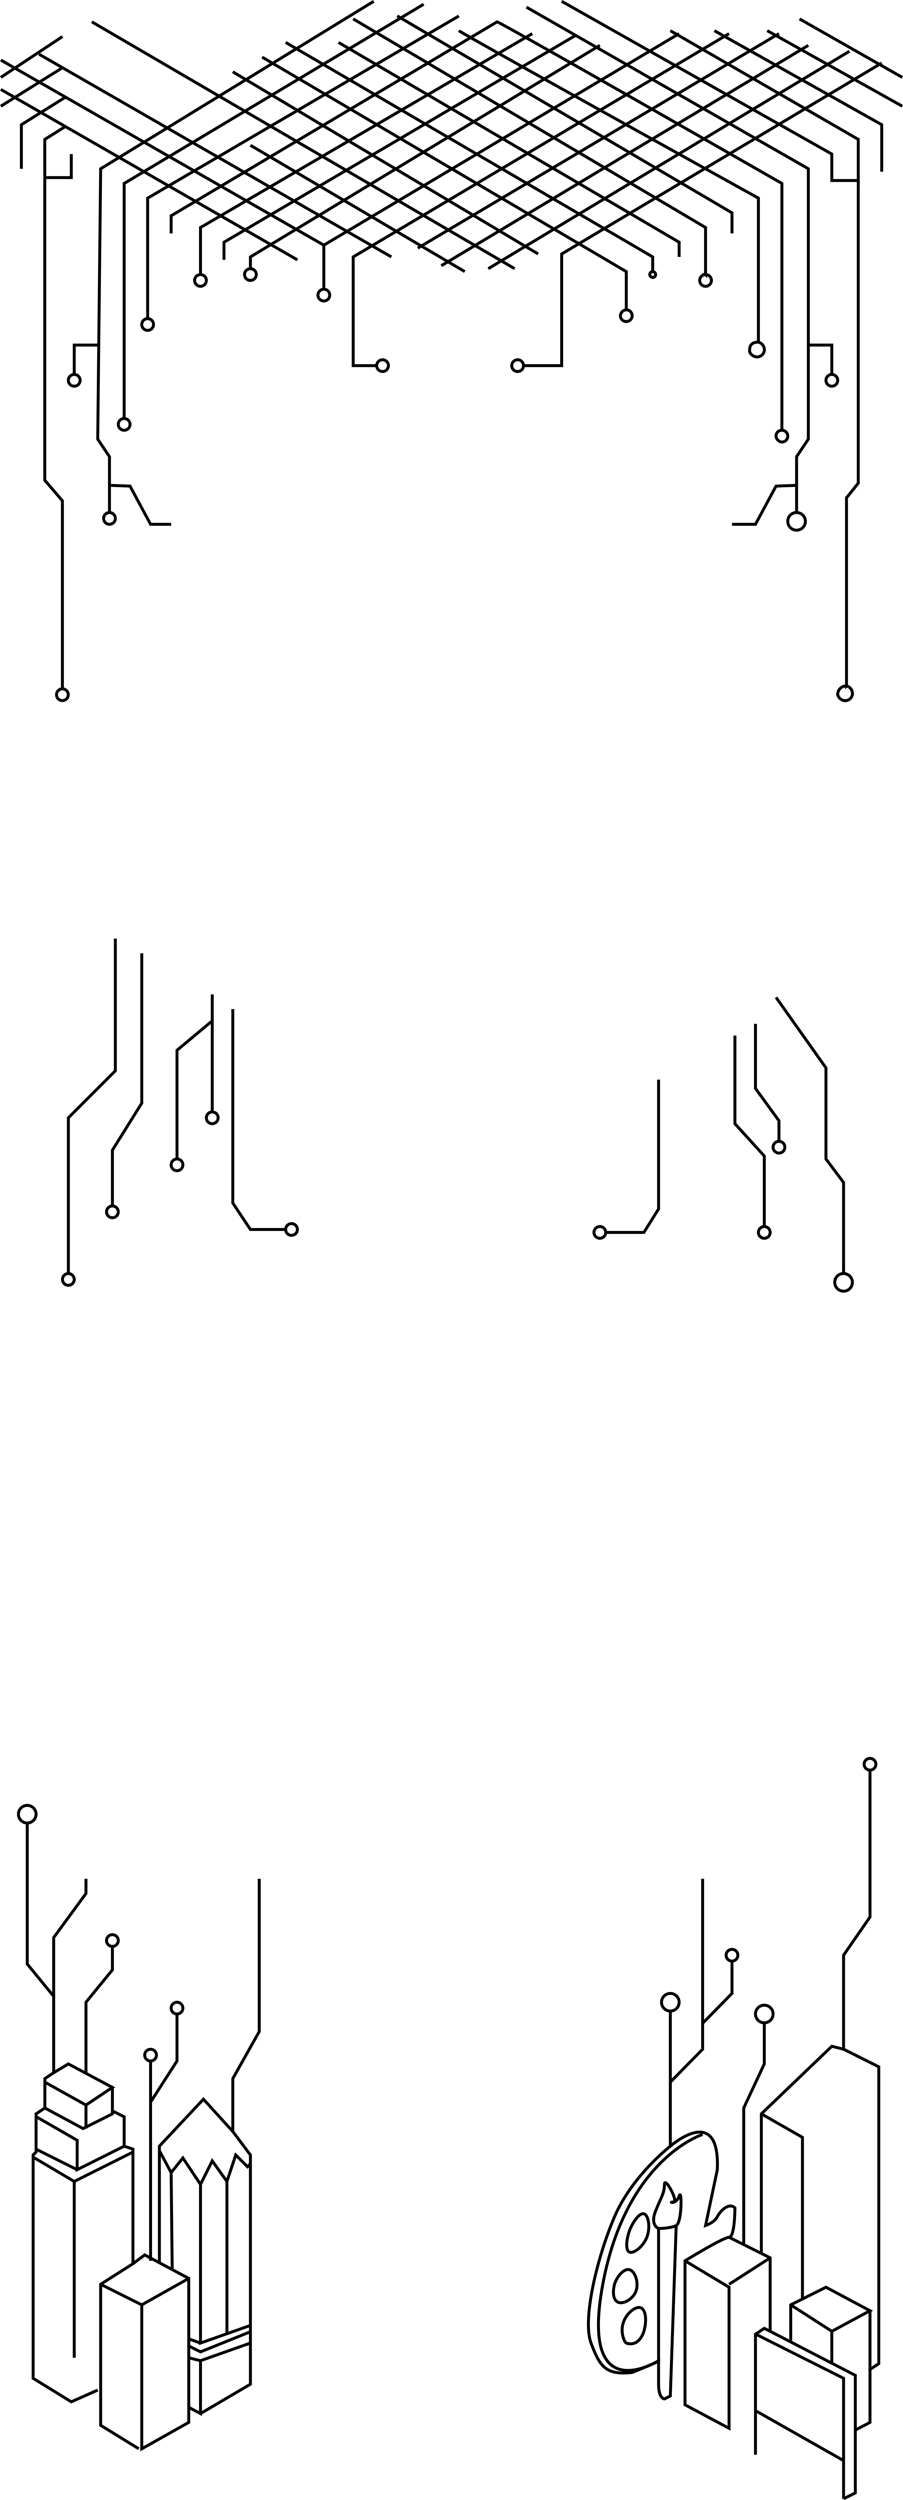 <svg xmlns="http://www.w3.org/2000/svg" viewBox="0 0 307.52 850.88"><defs><style>.cls-1{fill:none;stroke:#000;stroke-miterlimit:10;}</style></defs><title>Asset 13</title><g id="Layer_2" data-name="Layer 2"><g id="Layer_1-2" data-name="Layer 1"><line class="cls-1" x1="0.28" y1="30.44" x2="101.28" y2="88.44"/><line class="cls-1" x1="13.28" y1="18.44" x2="133.28" y2="87.44"/><line class="cls-1" x1="21.28" y1="12.44" x2="0.28" y2="26.34"/><line class="cls-1" x1="31.28" y1="7.44" x2="175.28" y2="91.44"/><line class="cls-1" x1="79.28" y1="24.44" x2="183.28" y2="86.44"/><path class="cls-1" d="M89.28,19.44l124,73v13a2,2,0,1,1,0,4,2,2,0,0,1-2-2,2.15,2.15,0,0,1,2-2"/><path class="cls-1" d="M97.28,14.44l125,73v5a1,1,0,0,1,1,1,1,1,0,0,1-1,1,1.06,1.06,0,0,1-1-1,1,1,0,0,1,1-1"/><polyline class="cls-1" points="115.28 14.44 231.28 82.44 231.28 87.44"/><path class="cls-1" d="M120.28,6.44l120,71v16a2,2,0,1,1,0,4,2,2,0,0,1,0-4"/><polyline class="cls-1" points="135.28 5.43 249.28 72.44 249.28 79.44"/><path class="cls-1" d="M156.28,10.44c1,1,102,57,102,57v49a2.72,2.72,0,0,1,2,3,2.57,2.57,0,0,1-2,2c-1.49.28-3-1-3-2s0-3,3-3"/><path class="cls-1" d="M266.28,146.44a1.93,1.93,0,0,0-2,2,2.19,2.19,0,0,0,2,2,2,2,0,0,0,2-2,2,2,0,0,0-2-2v-84s-96-55-97-55l-111,66v6"/><path class="cls-1" d="M179.28,2.44l96,55v92l-4,6v19a3,3,0,1,1-3,3,2.94,2.94,0,0,1,3-3"/><path class="cls-1" d="M275.28,117.44h8v10a2,2,0,1,1-2,2,2,2,0,0,1,2-2"/><path class="cls-1" d="M191.28.44l92,52v9h9v103l-4,5v64a2.72,2.72,0,0,1,2,3,2.54,2.54,0,0,1-2,2,2.73,2.73,0,0,1-3-2,2.94,2.94,0,0,1,3-3"/><polyline class="cls-1" points="228.28 10.44 292.28 47.44 292.28 62.84"/><polyline class="cls-1" points="243.28 10.44 300.28 42.44 300.28 58.44"/><line class="cls-1" x1="261.28" y1="10.44" x2="307.28" y2="36.15"/><line class="cls-1" x1="272.28" y1="6.44" x2="307.28" y2="26.34"/><path class="cls-1" d="M300.28,21.44l-109,65v38h-13a2,2,0,1,1-2-2,2,2,0,0,1,2,2"/><line class="cls-1" x1="289.28" y1="17.44" x2="166.28" y2="91.44"/><line class="cls-1" x1="275.28" y1="15.44" x2="150.28" y2="90.44"/><line class="cls-1" x1="265.28" y1="11.44" x2="142.28" y2="84.44"/><path class="cls-1" d="M248.28,11.44l-128,76v37h8a2,2,0,1,1,2,2,2,2,0,0,1-2-2"/><line class="cls-1" x1="110.28" y1="83.44" x2="231.28" y2="11.44"/><path class="cls-1" d="M204.28,15.44l-119,72v4a2,2,0,1,1-2,2,2,2,0,0,1,2-2"/><polyline class="cls-1" points="196.03 12.04 76.28 82.44 76.28 88.44"/><path class="cls-1" d="M181.28,11.44l-113,66v16a2,2,0,1,1-2,2,2,2,0,0,1,2-2"/><path class="cls-1" d="M156.28,5.44l-106,62v41a2,2,0,1,1-2,2,2,2,0,0,1,2-2"/><path class="cls-1" d="M144.28,1.44l-102,61v80a2,2,0,1,1-2,2,2,2,0,0,1,2-2"/><path class="cls-1" d="M127.28.44l-93,57-1,92,4,6v19a2,2,0,1,1-2,2,2,2,0,0,1,2-2"/><path class="cls-1" d="M33.28,117.44h-8v10a2,2,0,1,1-2,2,2,2,0,0,1,2-2"/><path class="cls-1" d="M22.25,43.06l-7,4.38v116l6,7v64a2,2,0,1,1-2,2,2,2,0,0,1,2-2"/><polyline class="cls-1" points="24.28 52.44 24.28 60.44 15.28 60.44"/><polyline class="cls-1" points="22.4 33 7.28 42.44 7.28 57.44"/><line class="cls-1" x1="21.28" y1="23.04" x2="0.28" y2="36.15"/><polyline class="cls-1" points="271.28 165.18 264.28 165.44 257.28 178.44 249.28 178.44"/><polyline class="cls-1" points="37.28 165.18 44.28 165.44 51.28 178.44 58.28 178.44"/><line class="cls-1" x1="85.28" y1="49.44" x2="158.28" y2="92.44"/><path class="cls-1" d="M.28,20.44l110,63v15a2,2,0,1,1-2,2,2,2,0,0,1,2-2"/><path class="cls-1" d="M39.28,319.44v45l-16,16v53a2,2,0,1,1-2,2,2,2,0,0,1,2-2"/><path class="cls-1" d="M48.28,324.44v51l-10,16v19a2,2,0,1,1-2,2,2,2,0,0,1,2-2"/><path class="cls-1" d="M72.28,338.44v40a2,2,0,1,1-2,2,2,2,0,0,1,2-2"/><path class="cls-1" d="M72.28,347.44l-12,10v37a2,2,0,1,1-2,2,2,2,0,0,1,2-2"/><path class="cls-1" d="M79.28,343.44v66l6,9h12a2,2,0,1,1,2,2,2,2,0,0,1-2-2"/><path class="cls-1" d="M224.28,367.44v44l-5,8h-13a2,2,0,1,1-2-2,2,2,0,0,1,2,2"/><path class="cls-1" d="M250.28,352.44v30l10,11v24a2,2,0,1,1-2,2,2,2,0,0,1,2-2"/><path class="cls-1" d="M257.28,348.44v22l8,11v7a2,2,0,1,1-2,2,2,2,0,0,1,2-2"/><path class="cls-1" d="M264.28,339.44l17,24v31l6,8v31a3,3,0,1,1-3,3,2.94,2.94,0,0,1,3-3"/><circle class="cls-1" cx="9.28" cy="617.44" r="3"/><polyline class="cls-1" points="9.28 620.43 9.28 668.43 18.28 679.43 18.28 705.43 15.28 707.43 15.28 717.43 12.28 719.43 12.28 732.43 11.28 733.43 11.28 809.43 24.28 817.43 33.28 813.43"/><polyline class="cls-1" points="29.28 639.43 29.28 644.43 18.28 659.43 18.28 679.43"/><circle class="cls-1" cx="38.28" cy="660.44" r="2"/><polyline class="cls-1" points="38.28 662.43 38.28 670.43 29.28 681.43 29.28 705.43"/><circle class="cls-1" cx="51.28" cy="699.44" r="2"/><line class="cls-1" x1="51.28" y1="701.44" x2="51.28" y2="769.44"/><circle class="cls-1" cx="60.28" cy="683.44" r="2"/><polyline class="cls-1" points="60.28 685.43 60.28 701.43 51.28 715.43"/><polyline class="cls-1" points="18.28 705.43 23.28 702.43 38.28 710.43 29.28 716.43 29.28 724.43"/><line class="cls-1" x1="15.28" y1="708.64" x2="29.28" y2="716.44"/><polyline class="cls-1" points="38.28 710.43 38.28 719.43 28.28 724.43 15.28 717.43"/><polyline class="cls-1" points="38.28 718.43 42.28 720.43 42.28 730.43 45.28 731.43 45.28 770.43 34.28 777.43 34.28 825.43 47.28 833.43"/><line class="cls-1" x1="12.28" y1="731.44" x2="26.28" y2="738.44"/><polyline class="cls-1" points="42.28 730.43 26.28 738.43 26.28 728.43 12.28 720.37"/><polyline class="cls-1" points="45.28 732.43 25.28 742.43 11.28 734.16"/><line class="cls-1" x1="25.28" y1="742.44" x2="25.28" y2="802.44"/><polyline class="cls-1" points="64.28 775.43 48.28 784.43 48.28 833.43 64.28 824.43 64.28 775.43 49.28 767.43 45.28 770.43"/><line class="cls-1" x1="34.28" y1="777.44" x2="48.28" y2="784.44"/><polyline class="cls-1" points="88.28 639.43 88.28 691.43 79.28 707.43 79.28 725.43 85.28 733.43 85.28 811.43 68.28 821.43"/><polyline class="cls-1" points="79.28 725.43 69.28 714.43 54.28 730.43 54.28 770.1"/><polyline class="cls-1" points="85.28 736.38 84.28 737.43 80.28 733.43 77.28 742.43 72.28 735.43 68.28 743.43 62.28 734.43 58.28 739.43 54.28 731.95"/><line class="cls-1" x1="58.28" y1="739.44" x2="58.65" y2="772.44"/><line class="cls-1" x1="77.28" y1="742.44" x2="77.28" y2="794.44"/><polyline class="cls-1" points="85.28 791.43 68.28 797.43 68.28 743.43"/><line class="cls-1" x1="64.28" y1="796.02" x2="68.28" y2="797.44"/><polyline class="cls-1" points="85.28 793.58 68.28 800.43 64.28 798.43"/><polyline class="cls-1" points="64.28 819.3 68.28 821.43 68.28 803.43 85.28 797.43"/><line class="cls-1" x1="64.28" y1="802.44" x2="68.28" y2="803.44"/><circle class="cls-1" cx="228.28" cy="681.44" r="3"/><path class="cls-1" d="M228.28,684.44v46s-13,10-19,24-11,35-8,43,5,11,14,10c0,0,10-4,9-4v-45s-3-1-1-6,3-6,3-9,5,6,3,6,1,1,2-2,1,9-1,10-6,1-6,1"/><path class="cls-1" d="M233.28,769.44l15,9v48l-15-8v-49s13-8,15-8,2-10,2-10c-2-2-5,1-6,3s-4,3-4,3l4-19c1-23-16-8-16-8"/><polyline class="cls-1" points="248.28 761.43 262.28 768.43 262.28 793.43 291.28 808.43 291.28 848.43 287.28 850.43"/><polyline class="cls-1" points="262.28 793.43 260.28 792.43 257.28 794.43 257.28 835.43"/><path class="cls-1" d="M257.28,820.44l30,17"/><polyline class="cls-1" points="257.28 794.36 287.28 809.43 287.28 850.43"/><line class="cls-1" x1="262.28" y1="768.44" x2="248.28" y2="777.44"/><polyline class="cls-1" points="239.28 639.43 239.28 697.43 228.28 708.64"/><circle class="cls-1" cx="249.28" cy="665.44" r="2"/><polyline class="cls-1" points="249.28 667.43 249.28 678.43 239.28 688.61"/><circle class="cls-1" cx="260.28" cy="685.44" r="3"/><polyline class="cls-1" points="260.28 688.43 260.28 702.43 253.28 717.43 253.28 763.93"/><circle class="cls-1" cx="296.28" cy="600.44" r="2"/><polyline class="cls-1" points="296.28 602.43 296.28 652.43 287.28 665.43 287.28 697.43 299.28 703.43 299.28 804.43 296.28 806.43 296.28 824.43 291.28 827.05"/><polyline class="cls-1" points="287.28 697.43 283.28 696.43 259.28 719.43 259.28 766.93"/><polyline class="cls-1" points="259.28 719.43 273.28 727.43 273.28 782.43 269.28 784.43 269.29 797.07"/><polyline class="cls-1" points="269.28 784.43 283.28 793.43 283.28 804.3"/><polyline class="cls-1" points="273.28 782.43 281.28 778.43 296.28 786.43 283.28 793.43"/><line class="cls-1" x1="296.28" y1="786.44" x2="296.28" y2="806.44"/><path class="cls-1" d="M239.28,726.44s-26,8-34,51,19,26,19,26v8c0,5,2,5,2,5l2-1,2-58"/><path class="cls-1" d="M219.28,753.44c1.56.41,2.31,4.71,1,8s-4.59,5.73-6,5-.83-4.63,0-7C215.28,756.55,217.7,753,219.28,753.44Z"/><path class="cls-1" d="M210.28,783.44c-1.74-1-1.53-4.21-1-6,.76-2.59,3.13-5.41,5-5,2.08.45,3.6,4.94,2,8C215.08,782.7,212,784.43,210.28,783.44Z"/><path class="cls-1" d="M213.28,797.44c-.58-.2-2.15-3.59-1-7,1-3.08,4.24-5.76,6-5,1.52.65,2.14,4,1,8C219.28,793.44,217.78,798.94,213.28,797.44Z"/></g></g></svg>